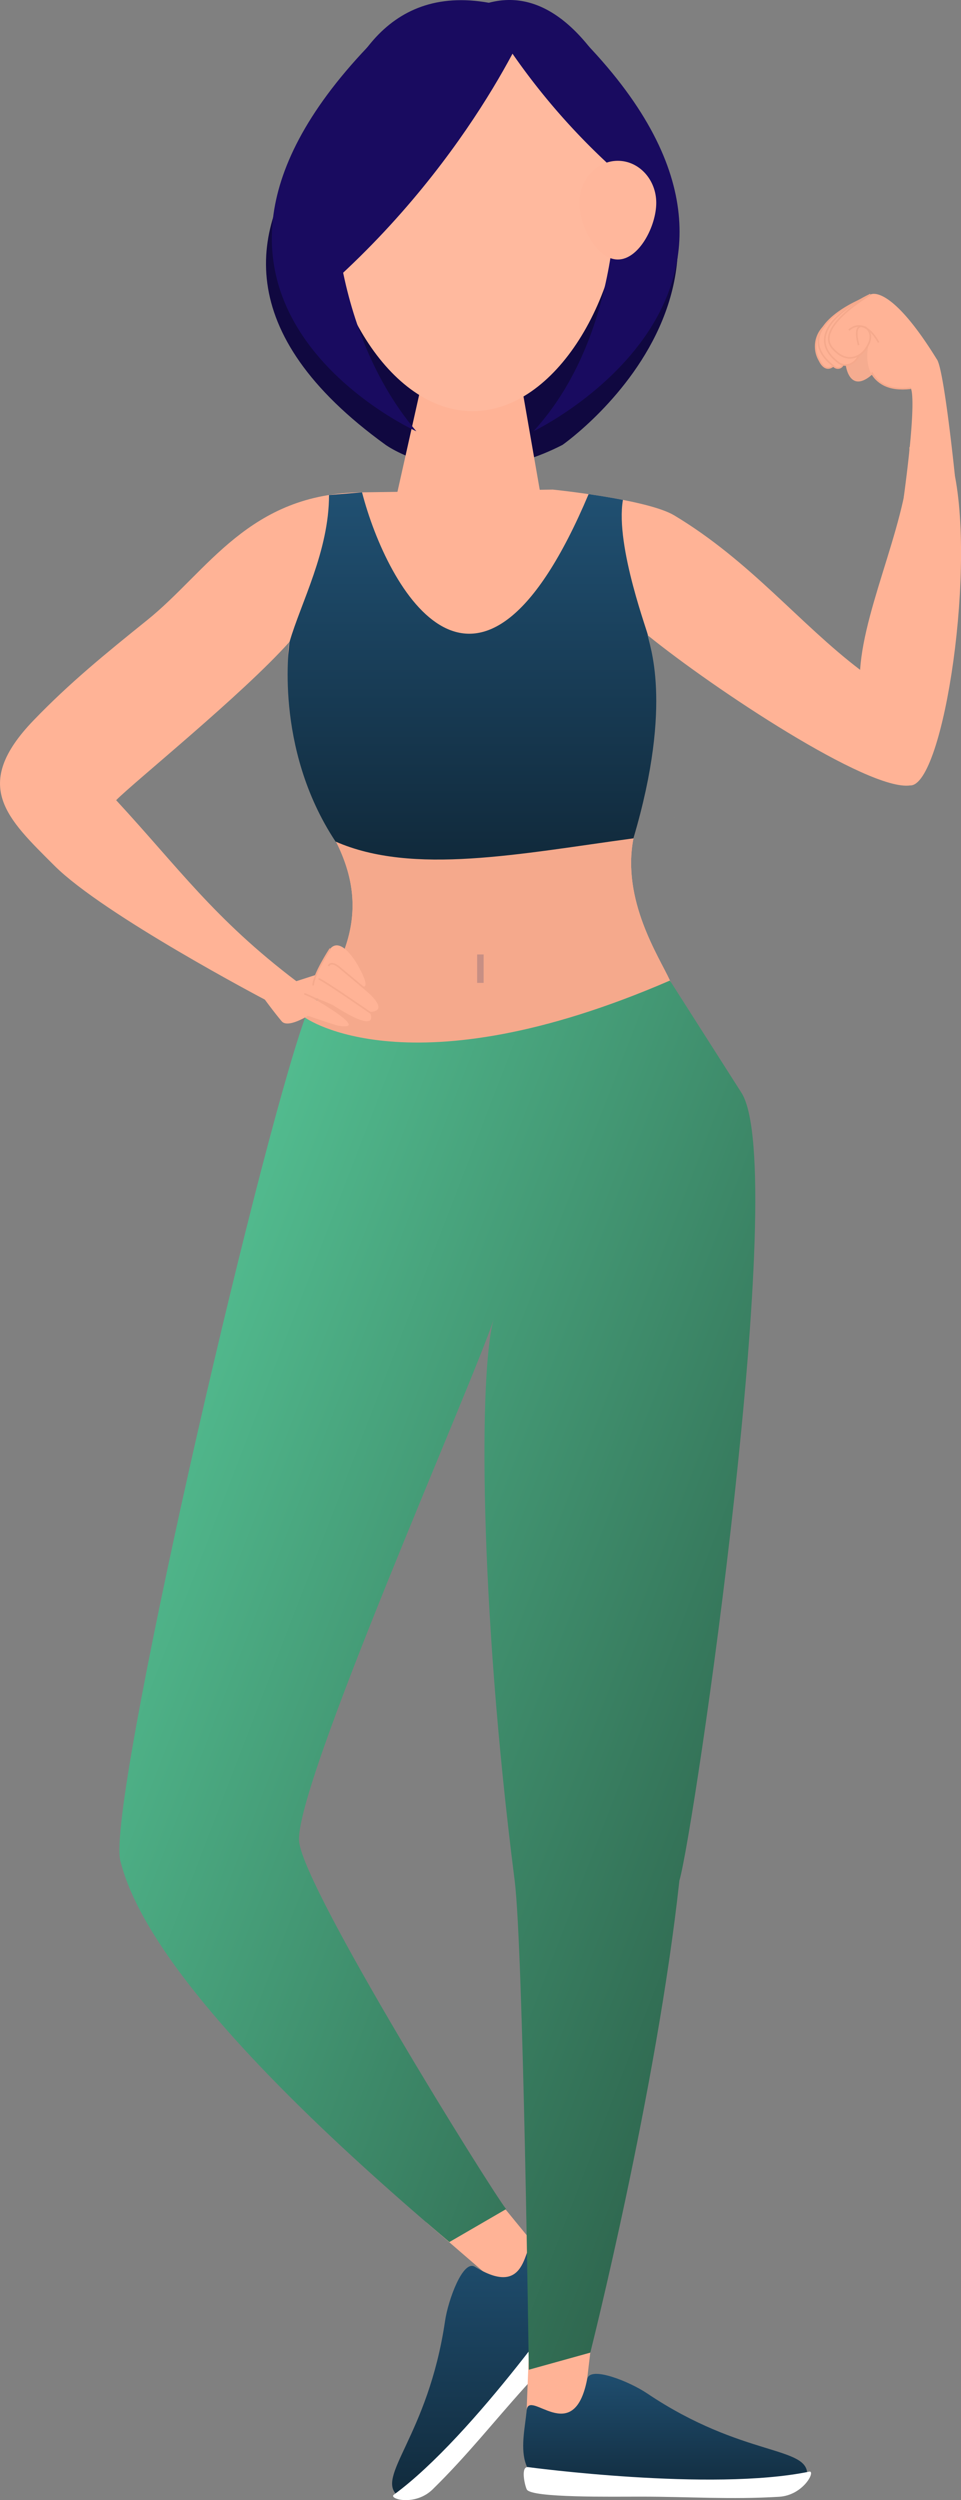 <svg xmlns="http://www.w3.org/2000/svg" xmlns:xlink="http://www.w3.org/1999/xlink" width="180.768" height="470.233" viewBox="0 0 180.768 470.233">
  <rect x="0" y="0" width="180.768" height="470.233" fill="#808080" stroke="none"/>
  <defs>
    <linearGradient id="linear-gradient" x1="0.5" x2="0.5" y2="1" gradientUnits="objectBoundingBox">
      <stop offset="0" stop-color="#205072"/>
      <stop offset="1" stop-color="#102839"/>
    </linearGradient>
    <linearGradient id="linear-gradient-2" x1="1.143" y1="0.881" x2="0.122" y2="0.072" gradientUnits="objectBoundingBox">
      <stop offset="0" stop-color="#fe514a"/>
      <stop offset="0.005" stop-color="#254f3d"/>
      <stop offset="1" stop-color="#56c596"/>
    </linearGradient>
  </defs>
  <g id="Group_3413" data-name="Group 3413" transform="translate(-869.616 -133.267)">
    <path id="Path_795" data-name="Path 795" d="M274.735,165.277s.971,8.371,8.566-2.434C283.3,162.843,281.523,152,274.735,165.277Z" transform="translate(753.971 36.652)" fill="#f5ac90"/>
    <path id="Path_796" data-name="Path 796" d="M281.707,154.444s-10.855,4.351-10.564,9.864c0,0,.363,3.012,2,3.954.488.282.813-.009,1.241-.45.093-.093.5.4.845.45a1.026,1.026,0,0,0,1.04-.628c1.455.626,3.238-1.4,2.861-1.808-.617-.666.475-.231.658-.283Z" transform="translate(751.908 34.227)" fill="#ffb396"/>
    <path id="Path_797" data-name="Path 797" d="M272.82,158.2a5.225,5.225,0,0,0-.925,6.541s.954,2.25,2.532.974" transform="translate(751.908 36.381)" fill="none" stroke="#f5a98c" stroke-miterlimit="10" stroke-width="0.305"/>
    <path id="Path_798" data-name="Path 798" d="M279.316,155.11s-13.782,5.738-4.816,12.561a1.025,1.025,0,0,0,1.578-.419" transform="translate(752.098 34.609)" fill="none" stroke="#f5a98c" stroke-miterlimit="10" stroke-width="0.305"/>
    <path id="Path_799" data-name="Path 799" d="M280.821,154.444s-14.479,6.535-5.861,12.925c0,0,2.227,1.463,3.887-1.748" transform="translate(752.53 34.227)" fill="none" stroke="#f5a98c" stroke-miterlimit="10" stroke-width="0.305"/>
    <path id="Path_800" data-name="Path 800" d="M243.512,121.518s-74.1,37.792-15.581,80.077c0,0,13.766,10.017,33.27.006,0,0,51.437-35.889-3.979-80.084Z" transform="translate(714.224 15.344)" fill="#100840"/>
    <path id="Path_801" data-name="Path 801" d="M237.531,381.815l11.189,13.666-5.5,7.277-18.62-16.1Z" transform="translate(725.222 164.618)" fill="#ffb396"/>
    <path id="Path_802" data-name="Path 802" d="M221.662,435.06c4.569,3.5,19.244-18.413,30.56-30.189,9.449-9.831.448-13.9-4.122-17.4-3.427-2.628-.669,11.438-12.036,4.467-2.242-1.377-5.024,6.256-5.6,10.191C227.277,423.864,217.094,431.556,221.662,435.06Z" transform="translate(722.87 167.67)" fill="url(#linear-gradient)"/>
    <path id="Path_803" data-name="Path 803" d="M255.722,392.142c0,.006-19.771,28.832-34.956,39.951-1.078.79,3.984,2.244,7.3-1.009,6.5-6.373,11.327-12.555,17.42-19.31,3.583-3.973,14.117-15.219,13.505-16.954C258.739,394.112,256.6,390.962,255.722,392.142Z" transform="translate(722.937 170.391)" fill="#fff"/>
    <path id="Path_804" data-name="Path 804" d="M237.219,398.882l-.782,20.194,10.249-.328,2.526-21.358Z" transform="translate(732.008 173.55)" fill="#ffb396"/>
    <path id="Path_805" data-name="Path 805" d="M228.7,156.932l-7.782,34.758s11.073,19.229,27.419-.217l-6.015-34.541Z" transform="translate(723.108 35.654)" fill="#ffb396"/>
    <path id="Path_806" data-name="Path 806" d="M268.765,151.693c0,21.4-12.677,42.9-28.321,42.9s-28.319-21.5-28.319-42.9c0-16.026,12.679-29.016,28.319-29.016S268.765,135.668,268.765,151.693Z" transform="translate(718.066 16.009)" fill="#ffb99e"/>
    <path id="Path_807" data-name="Path 807" d="M254.232,216.972l-.014-.013-.014.065Z" transform="translate(742.197 70.078)" fill="#f2bbaf"/>
    <path id="Path_808" data-name="Path 808" d="M254.222,216.974l.017.011C254.247,216.941,254.236,216.952,254.222,216.974Z" transform="translate(742.208 70.075)" fill="#f2bbaf"/>
    <path id="Path_809" data-name="Path 809" d="M344.687,172.876c.354,12.449-8.443,29.278-9.269,41.853-11.5-8.747-20.63-20.435-34.958-29.048-5.071-3.048-22.844-4.853-22.844-4.853l-35.891.518c-21.259.165-28.963,14.811-40.4,24.021-7.834,6.306-14.6,11.809-21.4,18.879-11.8,12.267-4.986,18.4,3.942,27.319,9.277,9.273,39.6,25.2,39.6,25.2s5.4-2.92,5.9-3.476c-15.43-11.707-22.137-21.321-33.891-34.041,3.221-3.3,23.863-19.961,32.626-29.808-1.92,6.484,7.386,35.145,7.386,35.145,8.009,13.522,4.444,23.675-4.469,35.557,8.467,15.56,74.2,1.381,68.624-6.98-1.972-4.365-9.136-15.055-6.854-26.746,6.407-22.049,2.92-28.442,2.7-38.165,12.476,10.1,41.463,29.3,49.314,28.222,6.347.3,12.773-42.429,7.866-60.779C352.662,175.7,347.332,170.909,344.687,172.876Z" transform="translate(695.988 44.525)" fill="#ffb396"/>
    <path id="Path_810" data-name="Path 810" d="M211.979,212.856c1.421,4.931,2.59,8.533,2.59,8.533,8.009,13.522,4.443,23.675-4.469,35.557,8.467,15.56,74.2,1.382,68.624-6.98-1.972-4.365-9.136-15.055-6.854-26.746.686-2.362,1.237-4.511,1.714-6.536C253.113,216.75,232.333,216.324,211.979,212.856Z" transform="translate(716.904 67.725)" fill="#f5a98c"/>
    <path id="Path_811" data-name="Path 811" d="M304.907,257.543c-8.409-13.194-13.453-21.1-13.453-21.1-49.017,21.237-68.624,6.98-68.624,6.98-9.112,25.558-37.372,147.968-34.757,158.561,2.42,9.792,12.7,30.079,61.9,71.73l10.67-6.195c-3.18-4.116-37.776-59.707-38.926-69.025-1.234-10,33.3-87.647,36.642-98.531-2.831,9.216-2.831,53.058,3.893,105.766,1.625,12.733,2.661,92,2.661,92l11.567-3.216s12.478-49.377,16.756-88.78C295.976,396.548,314.178,272.088,304.907,257.543Z" transform="translate(704.175 81.25)" fill="url(#linear-gradient-2)"/>
    <path id="Path_812" data-name="Path 812" d="M273.068,243.16c7.627-25.836,2.766-36.734,2.7-38.165.345.282-6.2-16.7-4.683-25.489-2.2-.43-4.453-.795-6.456-1.087-20.63,48.858-37.878,17.961-42.618-.334,0,0-5.424.458-6.211.507,0,10.564-5.322,20.331-7.416,27.591,0,0-3.1,19.831,8.642,37.583C231.563,250.159,251.625,246.066,273.068,243.16Z" transform="translate(715.707 47.785)" fill="url(#linear-gradient)"/>
    <line id="Line_392" data-name="Line 392" y2="5.347" transform="translate(959.979 312.788)" fill="none" stroke="#c78f84" stroke-miterlimit="10" stroke-width="1.221"/>
    <path id="Path_816" data-name="Path 816" d="M289.589,422.165c-.5,5.721-26.48,1.921-42.751,2.417-13.582.415-10.519-8.966-10.018-14.687.376-4.292,8.859,7.153,11.384-5.915.5-2.581,7.982.467,11.261,2.672C277.583,418.833,290.09,416.443,289.589,422.165Z" transform="translate(731.857 176.764)" fill="url(#linear-gradient)"/>
    <path id="Path_817" data-name="Path 817" d="M237.047,414.14s34.5,4.654,52.884.856c1.308-.271-1.031,4.445-5.652,4.724-9.054.548-16.849-.017-25.915-.027-5.329-.006-20.686.266-21.547-1.345C236.466,417.686,235.593,414,237.047,414.14Z" transform="translate(731.893 183.154)" fill="#fff"/>
    <path id="Path_818" data-name="Path 818" d="M252.235,122.049s-11.795,28.837-41.305,53.709C210.93,175.758,206.874,104.443,252.235,122.049Z" transform="translate(717.327 14.046)" fill="#190b60"/>
    <path id="Path_819" data-name="Path 819" d="M231.216,120.172a126.92,126.92,0,0,0,34.222,38.59S253.989,112.1,231.216,120.172Z" transform="translate(729.014 14.034)" fill="#190b60"/>
    <path id="Path_820" data-name="Path 820" d="M217.727,147.722s-2.16,30.09,15.581,51.113c0,0-58.06-26.222-4.481-76.949Z" transform="translate(714.624 15.555)" fill="#190b60"/>
    <path id="Path_821" data-name="Path 821" d="M252.973,147.943s2.423,31.482-15.581,51.113c0,0,58.209-27.857,5.244-77.555Z" transform="translate(732.556 15.335)" fill="#190b60"/>
    <path id="Path_822" data-name="Path 822" d="M257.35,146.36c0,4.366-3.237,10.662-7.229,10.662s-7.227-6.3-7.227-10.662,3.235-7.905,7.227-7.905S257.35,141.994,257.35,146.36Z" transform="translate(735.711 25.057)" fill="#ffb79c"/>
    <g id="Group_2051" data-name="Group 2051" transform="translate(916.421 311.076)">
      <path id="Path_823" data-name="Path 823" d="M203.374,232.859l8.931,6.119,3.776-1.218a25.62,25.62,0,0,1,2.335-4.451s1.5-3.454,5.082,2.039c0,0,3.652,5.949.645,4.385,0,0,6.572,4.821,1.975,5.035,0,0,2.389,4.7-6.986-1.326a36.365,36.365,0,0,0-4.414-1.687s12.272,6.851,5.29,5.551c0,0-1.451-.42-5.515-1.827,0,0-3.812,2.409-4.941,1.031,0,0-2.168-2.535-5.4-7.214Z" transform="translate(-203.374 -232.237)" fill="#ffb396"/>
      <path id="Path_824" data-name="Path 824" d="M220.608,239.858l-5.477-4.588s-1.644-1.577-2.244-.406" transform="translate(-197.919 -230.979)" fill="none" stroke="#f5a98c" stroke-miterlimit="10" stroke-width="0.305"/>
      <path id="Path_825" data-name="Path 825" d="M223.55,244.074s-11.231-7.852-11.845-7.833" transform="translate(-198.596 -229.941)" fill="none" stroke="#f5a98c" stroke-miterlimit="10" stroke-width="0.305"/>
      <path id="Path_826" data-name="Path 826" d="M214.54,240.14s-3.227-1.613-4.535-2.121" transform="translate(-199.571 -228.921)" fill="none" stroke="#f5a98c" stroke-miterlimit="10" stroke-width="0.305"/>
    </g>
    <path id="Path_827" data-name="Path 827" d="M214.29,232.632s-3.219,4.9-3.219,6.912" transform="translate(717.461 79.066)" fill="none" stroke="#f5a98c" stroke-miterlimit="10" stroke-width="0.305"/>
    <path id="Path_828" data-name="Path 828" d="M296.413,188.608s-2.071-20.284-3.407-21.945c-8.936-14.478-12.482-12.169-12.482-12.169s-9.6,5.476-7.479,9.655a4.229,4.229,0,0,0,4.742,2.039,4.111,4.111,0,0,0,2.395-2.412s-2.481,9.372,7.911,8.336c0,0,1.328,1.035-1.323,20.649Z" transform="translate(752.827 34.177)" fill="#ffb396"/>
    <path id="Path_829" data-name="Path 829" d="M277.86,163.764c.946,1.891,2.994,3.443,7.3,2.953" transform="translate(755.763 39.572)" fill="none" stroke="#f5a98c" stroke-miterlimit="10" stroke-width="0.305"/>
    <path id="Path_830" data-name="Path 830" d="M275.106,158.986s2.688-2.85,5.606,2.311" transform="translate(754.184 36.381)" fill="none" stroke="#f5a98c" stroke-miterlimit="10" stroke-width="0.305"/>
    <path id="Path_831" data-name="Path 831" d="M280.543,154.444s-10.616,6.144-7.137,10.1c3.244,3.691,5.88.587,5.88.587,2.636-3.23.261-4.546.261-4.546-2.579-1.076-1.221,3.369-1.221,3.369" transform="translate(752.808 34.227)" fill="none" stroke="#f5a98c" stroke-miterlimit="10" stroke-width="0.305"/>
  </g>
</svg>
